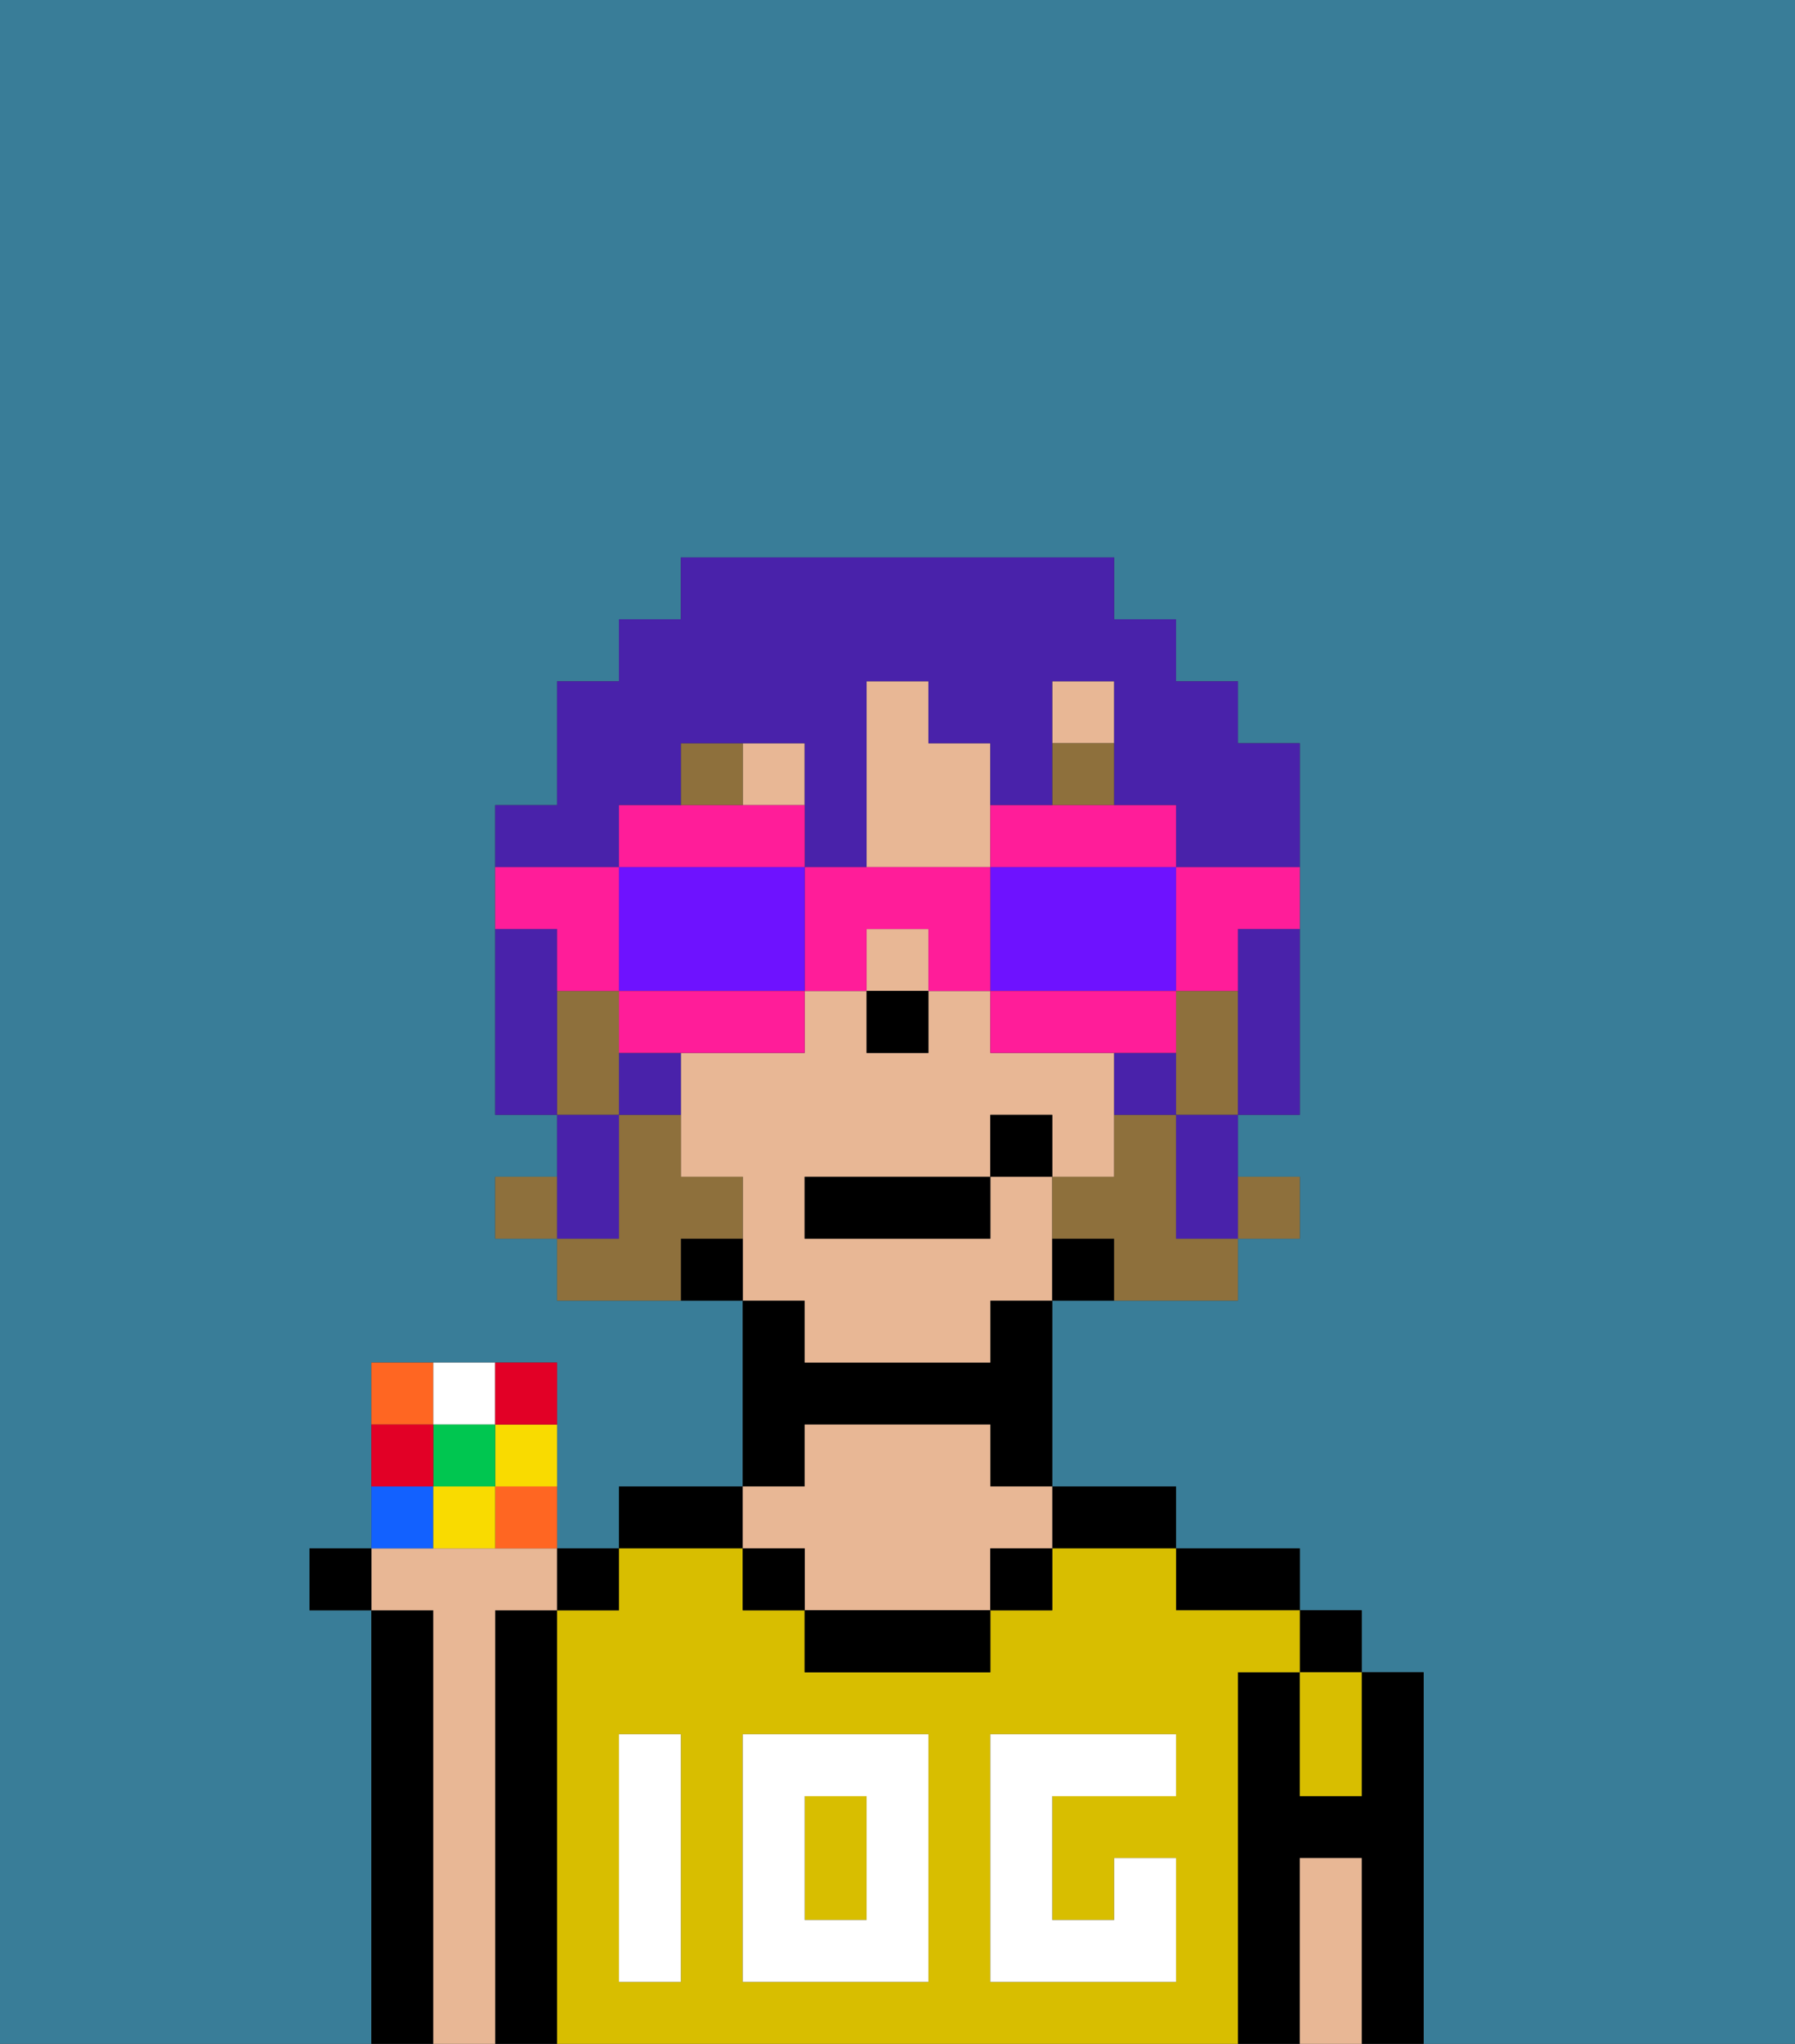 <svg xmlns="http://www.w3.org/2000/svg" viewBox="0 0 29 33"><rect x="0" y="0" width="29" height="33" fill="#333333" stroke="none"/><defs><style>polygon,rect,path{shape-rendering:crispedges;}.da39-1{fill:#397d98;}.da39-2{fill:#000000;}.da39-3{fill:#d8be00;}.da39-4{fill:#e8b795;}.da39-5{fill:#ffffff;}.da39-6{fill:#8e703c;}.da39-7{fill:#8e703c;}.da39-8{fill:#4922aa;}.da39-9{fill:#ff1d99;}.da39-10{fill:#6e12ff;}.da39-11{fill:#f62;}.da39-12{fill:#ffffff;}.da39-13{fill:#f9db00;}.da39-14{fill:#1261ff;}.da39-15{fill:#00c650;}.da39-16{fill:#e20026;}</style></defs><path class="da39-1" d="M6,32V26H5V25H6V22H9v3h1V24h2V21H9V20H8V19H9V18H8V13H9V11h1V10h1V9h7v1h1v1h1v1h1v6H20v1h1v1H20v1H17v3h2v1h2v1h1v1h1v6h6V0H0V33H6Z"/><path class="da39-2" d="M23,27H22v2H21V27H20v6h1V30h1v3h1V27Z"/><rect class="da39-2" x="21" y="26" width="1" height="1"/><path class="da39-2" d="M20,26h1V25H19v1Z"/><path class="da39-2" d="M18,25h1V24H17v1Z"/><path class="da39-2" d="M13,23h3v1h1V21H16v1H13V21H12v3h1Z"/><path class="da39-2" d="M12,24H10v1h2Z"/><path class="da39-2" d="M9,26H8v7H9V26Z"/><path class="da39-2" d="M7,26H6v7H7V26Z"/><path class="da39-3" d="M20,27h1V26H19V25H17v1H16v1H13V26H12V25H10v1H9v7H20V27Zm-9,2v3H10V28h1Zm4,3H12V28h3Zm4-3H17v2h1V30h1v2H16V28h3Z"/><rect class="da39-3" x="13" y="29" width="1" height="2"/><path class="da39-3" d="M21,28v1h1V27H21Z"/><path class="da39-4" d="M8,26H9V25H6v1H7v7H8V26Z"/><path class="da39-4" d="M13,25v1h3V25h1V24H16V23H13v1H12v1Z"/><path class="da39-2" d="M13,26v1h3V26H13Z"/><path class="da39-4" d="M22,30H21v3h1V30Z"/><rect class="da39-2" x="12" y="25" width="1" height="1"/><rect class="da39-2" x="16" y="25" width="1" height="1"/><path class="da39-5" d="M12,32h3V28H12Zm1-3h1v2H13Z"/><path class="da39-5" d="M10,29v3h1V28H10Z"/><path class="da39-5" d="M16,28v4h3V30H18v1H17V29h2V28H16Z"/><path class="da39-4" d="M13,22h3V21h1V19H16v1H13V19h3V18h1v1h1V17H16V16H15v1H14V16H13v1H11v2h1v2h1Z"/><rect class="da39-4" x="14" y="15" width="1" height="1"/><rect class="da39-4" x="12" y="12" width="1" height="1"/><path class="da39-4" d="M16,13V12H15V11H14v3h2Z"/><rect class="da39-4" x="17" y="11" width="1" height="1"/><path class="da39-2" d="M17,20v1h1V20Z"/><path class="da39-2" d="M11,20v1h1V20Z"/><rect class="da39-2" x="14" y="16" width="1" height="1"/><rect class="da39-6" x="17" y="12" width="1" height="1"/><rect class="da39-6" x="11" y="12" width="1" height="1"/><rect class="da39-7" x="20" y="19" width="1" height="1"/><path class="da39-7" d="M19,16v2h1V16Z"/><path class="da39-7" d="M19,19V18H18v1H17v1h1v1h2V20H19Z"/><rect class="da39-7" x="8" y="19" width="1" height="1"/><path class="da39-7" d="M12,20V19H11V18H10v2H9v1h2V20Z"/><path class="da39-7" d="M10,17V16H9v2h1Z"/><rect class="da39-2" x="13" y="19" width="3" height="1"/><rect class="da39-2" x="16" y="18" width="1" height="1"/><path class="da39-8" d="M9,15H8v3H9V15Z"/><path class="da39-8" d="M20,16v2h1V15H20Z"/><path class="da39-8" d="M19,17H18v1h1Z"/><path class="da39-8" d="M10,18h1V17H10Z"/><path class="da39-8" d="M10,13h1V12h2v2h1V11h1v1h1v1h1V11h1v2h1v1h2V12H20V11H19V10H18V9H11v1H10v1H9v2H8v1h2Z"/><polygon class="da39-8" points="19 19 19 20 20 20 20 19 20 18 19 18 19 19"/><path class="da39-8" d="M10,19V18H9v2h1Z"/><path class="da39-9" d="M19,16h1V15h1V14H19Z"/><path class="da39-9" d="M17,14h2V13H16v1Z"/><path class="da39-10" d="M19,16V14H16v2h3Z"/><path class="da39-9" d="M19,16H16v1h3Z"/><path class="da39-9" d="M14,14H13v2h1V15h1v1h1V14Z"/><path class="da39-9" d="M13,14V13H10v1h3Z"/><path class="da39-10" d="M12,14H10v2h3V14Z"/><path class="da39-9" d="M10,16v1h3V16H10Z"/><path class="da39-9" d="M9,16h1V14H8v1H9Z"/><path class="da39-11" d="M7,22H6v1H7Z"/><path class="da39-12" d="M8,23V22H7v1Z"/><path class="da39-13" d="M8,24H9V23H8Z"/><path class="da39-14" d="M7,24H6v1H7Z"/><path class="da39-11" d="M8,25H9V24H8Z"/><rect class="da39-15" x="7" y="23" width="1" height="1"/><path class="da39-13" d="M7,24v1H8V24Z"/><path class="da39-16" d="M7,23H6v1H7Z"/><path class="da39-16" d="M9,23V22H8v1Z"/><rect class="da39-2" x="5" y="25" width="1" height="1"/><rect class="da39-2" x="9" y="25" width="1" height="1"/></svg>